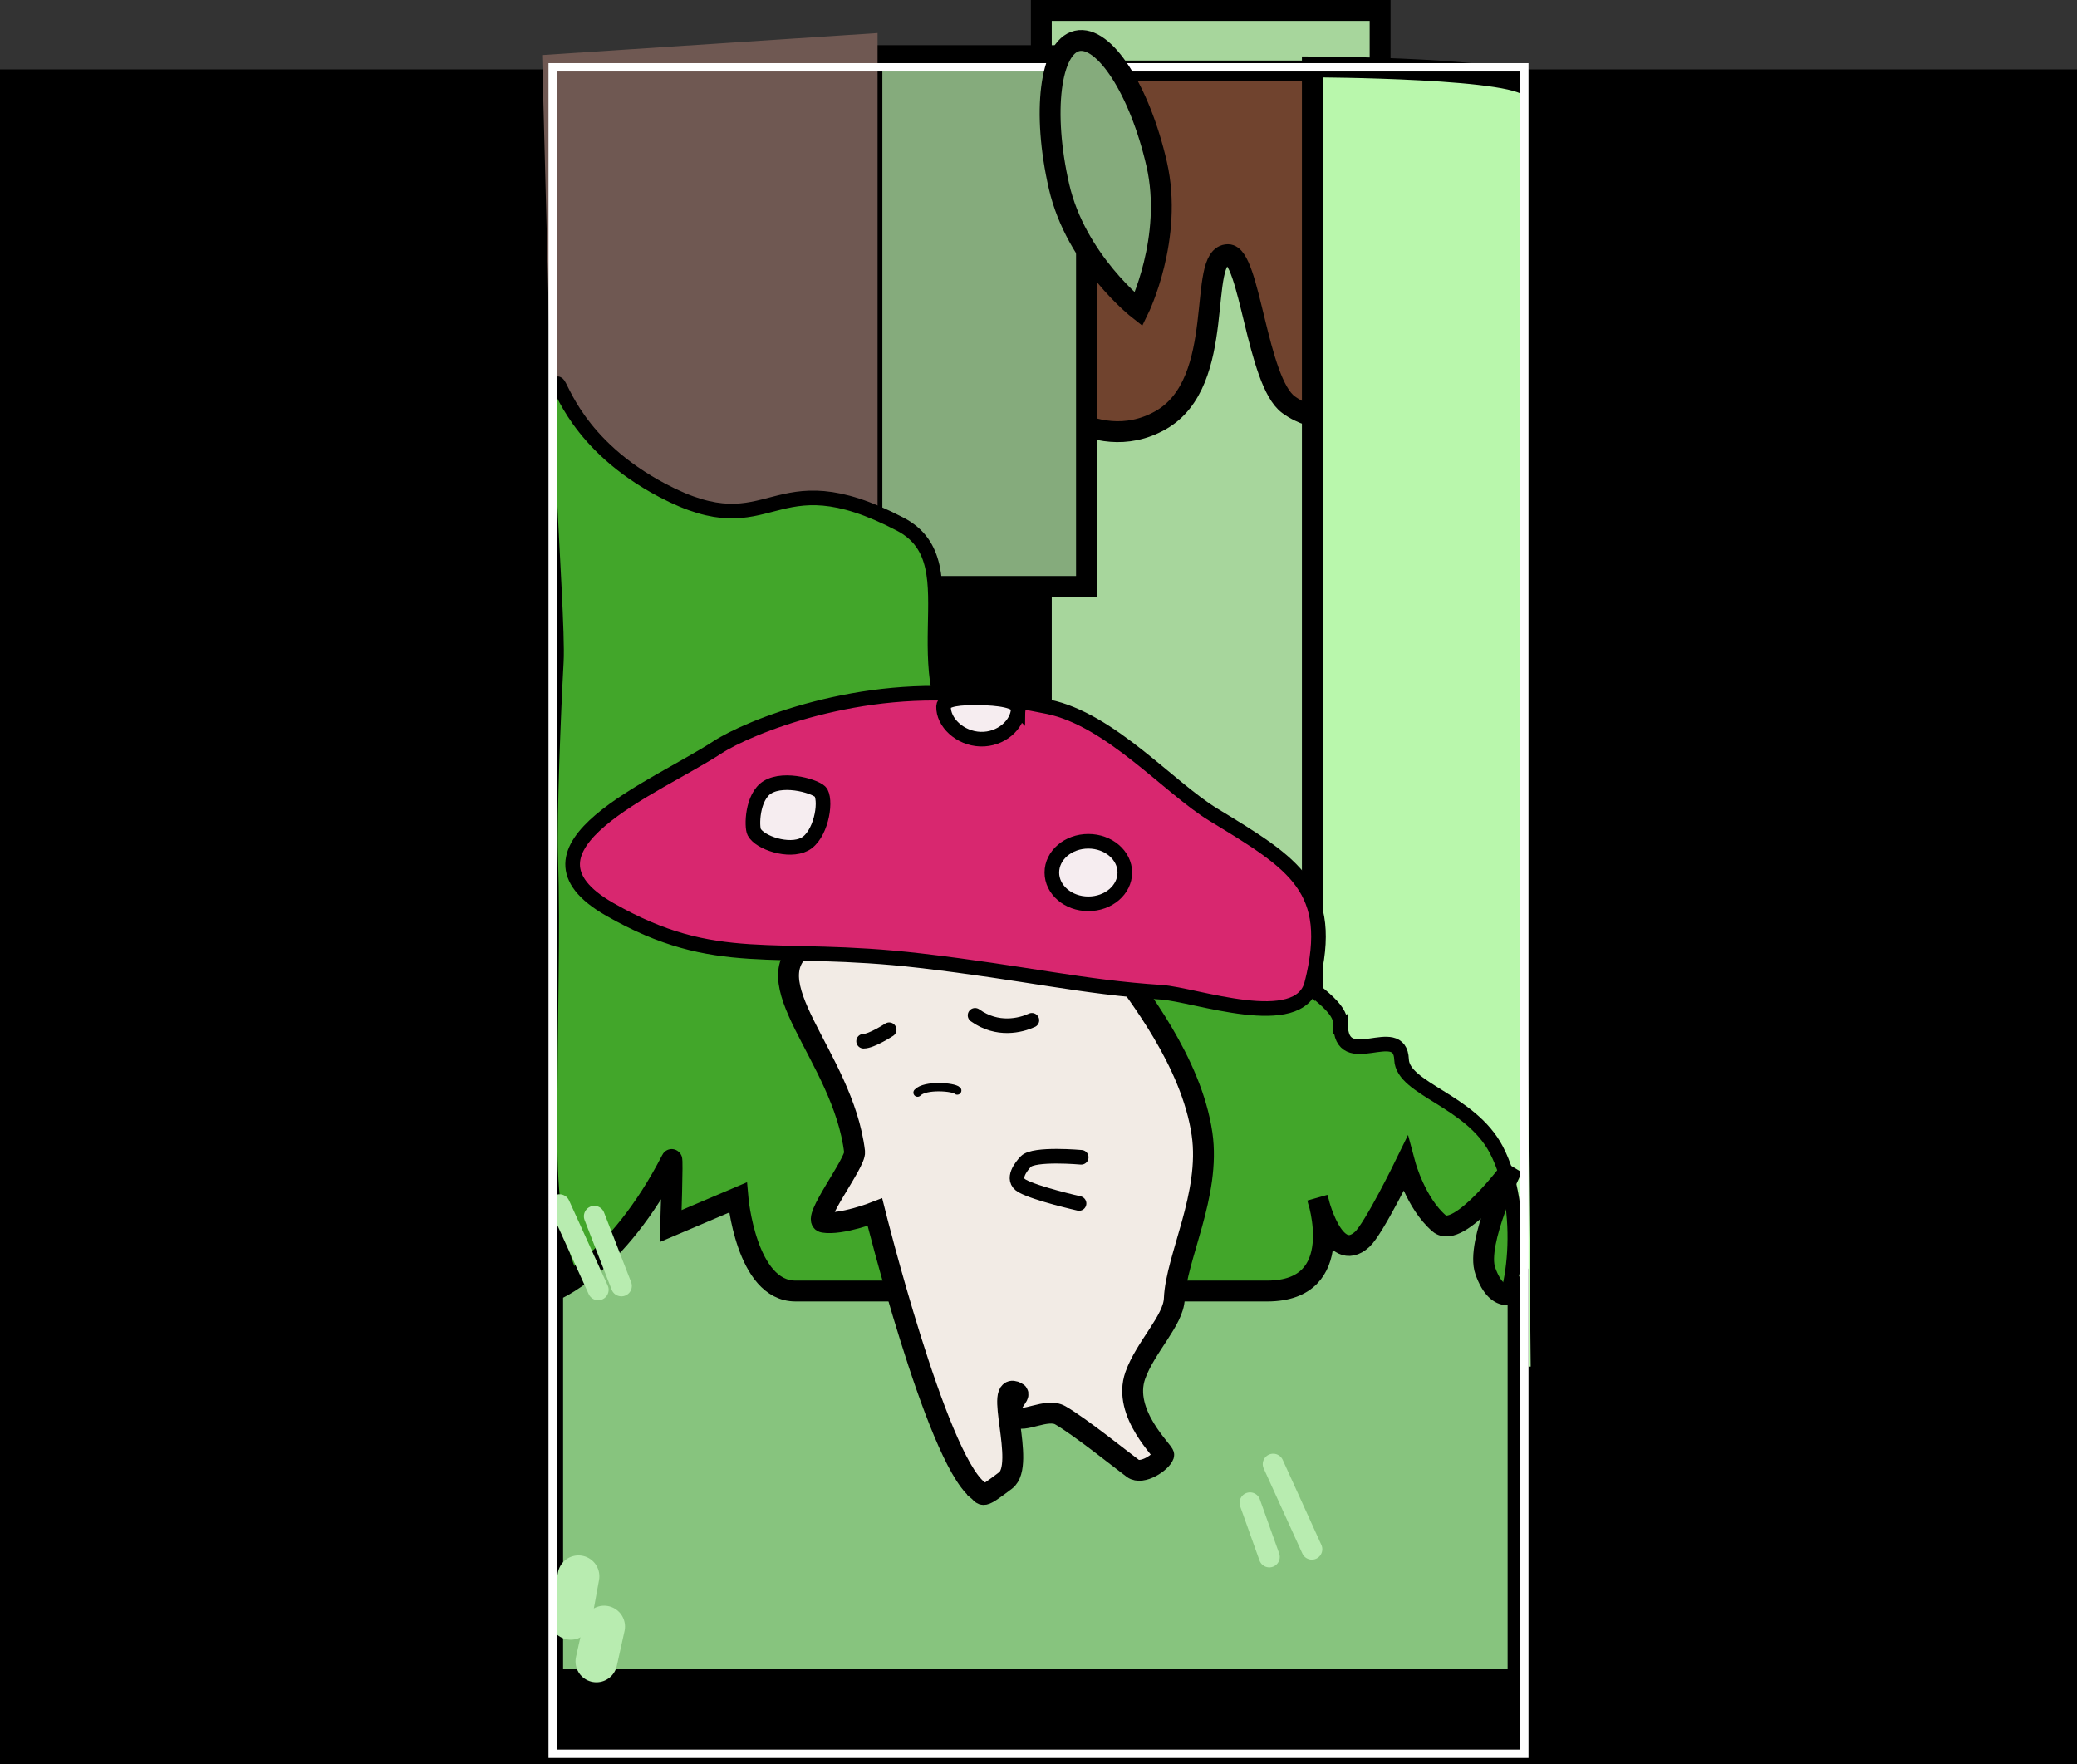 <svg version="1.1" xmlns="http://www.w3.org/2000/svg" xmlns:xlink="http://www.w3.org/1999/xlink" width="497.495" height="422.526" viewBox="0,0,497.495,422.526"><rect x="0" y="0" width="497.495" height="422.526" fill="#333333" stroke="none"/><g transform="translate(8.748,39.574)"><g data-paper-data="{&quot;isPaintingLayer&quot;:true}" fill-rule="nonzero" stroke-linejoin="miter" stroke-miterlimit="10" stroke-dasharray="" stroke-dashoffset="0" style="mix-blend-mode: normal"><path d="M-7.748,381.952v-403.904h495.495v403.904z" fill="#000000" stroke="#000000" stroke-width="2" stroke-linecap="butt"/><path d="M240.676,196.906v-233.98h81.149v233.98z" fill="#a7d69c" stroke="#000000" stroke-width="5" stroke-linecap="butt"/><path d="M237.398,53.414v-75.991h93.989v75.991c0,0 -18.618,13.332 -31.493,3.939c-7.589,-5.537 -9.268,-35.935 -14.502,-35.935c-7.568,0 0.064,30.547 -16.2,39.678c-16.263,9.13 -31.795,-7.681 -31.795,-7.681z" fill="#70432e" stroke="#000000" stroke-width="5" stroke-linecap="butt"/><path d="M200.102,100.88v-127.134h51.394v127.134z" fill="#85ab7c" stroke="#000000" stroke-width="5" stroke-linecap="butt"/><path d="M305.596,290.228v-313.777c0,0 52.178,0.129 52.178,5.474c0,30.368 2.637,308.303 2.637,308.303z" fill="#b9f7ac" stroke="#000000" stroke-width="5" stroke-linecap="butt"/><path d="M126.386,176.619l-5.274,-203.009l80.341,-5.274v208.283z" fill="#6f5852" stroke="none" stroke-width="0" stroke-linecap="butt"/><path d="M312.358,205.697c0,11.745 14.251,-0.759 14.604,8.492c0.27,7.089 16.473,9.711 22.697,21.593c7.367,14.063 4.55,37.302 -1.08,42.147c-13.609,11.713 -69.72,12.298 -111.284,12.298c-92.249,0 -114.295,-0.178 -114.295,-57.32c0,-32.994 0.782,-47.3 0.157,-67.634c-0.294,-9.567 0.691,-34.398 1.352,-46.358c0.342,-6.177 -1.01,-25.74 -1.965,-47.419c-0.425,-9.636 -2.063,-19.17 2.221,-19.17c0.896,0 4.518,14.68 25.208,25.585c26.75,14.098 25.567,-8.309 56.908,8.055c18.376,9.594 -2.539,37.108 19.374,59.085c9.206,9.233 30.334,0.151 46.903,6.082c16.078,5.755 12.564,30.971 23.675,39.435c10.284,7.835 15.523,11.165 15.523,15.129z" fill="#42a62a" stroke="#000000" stroke-width="3.5" stroke-linecap="butt"/><path d="M123.634,362.716v-93.093c0,0 15.169,-5.558 28.502,-31.495c0.309,-0.601 -0.237,15.938 -0.237,15.938l16.097,-6.845c0,0 1.923,22.402 13.782,22.402c33.293,0 77.574,0 113.013,0c19.547,0 12.042,-22.232 12.042,-22.232c0,0 3.735,16.222 10.708,9.85c2.81,-2.568 10.294,-17.9 10.294,-17.9c0,0 2.485,9.255 8.158,14.105c4.718,4.034 17.529,-13.361 17.529,-13.361c0,0 -8.877,18.003 -6.501,24.713c3.132,8.846 7.845,4.825 7.845,4.825v93.093z" fill="#87c47e" stroke="#000000" stroke-width="5" stroke-linecap="butt"/><path d="M140.093,268.401l-6.484,-16.674" fill="none" stroke="#b8ecb0" stroke-width="5" stroke-linecap="round"/><path d="M134.535,269.328l-9.263,-20.379" fill="none" stroke="#b8ecb0" stroke-width="5" stroke-linecap="round"/><path d="M127.964,348.135l1.853,-10.19" fill="none" stroke="#b8ecb0" stroke-width="10" stroke-linecap="round"/><path d="M135.96,349.988l-1.853,8.337" fill="none" stroke="#b8ecb0" stroke-width="10" stroke-linecap="round"/><path d="M290.658,320.345l4.632,12.969" fill="none" stroke="#b8ecb0" stroke-width="5" stroke-linecap="round"/><path d="M296.216,311.082l9.263,20.379" fill="none" stroke="#b8ecb0" stroke-width="5" stroke-linecap="round"/><path d="M123.634,380.451v-403.904h232.733v403.904z" fill="none" stroke="#ffffff" stroke-width="2" stroke-linecap="butt"/><path d="M225.384,317.241c-10.022,-8.156 -24.568,-66.511 -24.568,-66.511c0,0 -7.993,3.131 -12.343,2.415c-2.944,-0.485 7.788,-14.226 7.478,-16.842c-2.732,-23.05 -25.726,-41.407 -10.864,-50.128c11.622,-6.819 21.634,-15.92 36.551,-14.192c8.71,1.009 29.711,8.733 37.851,20.563c3.734,5.427 17.14,21.997 19.684,39.458c2.112,14.5 -6.247,29.614 -6.642,39.474c-0.208,5.198 -6.907,11.532 -9.337,18.344c-3.267,9.158 7.049,18.365 6.807,19.091c-0.567,1.698 -5.195,4.799 -7.36,3.219c-2.223,-1.622 -12.67,-10.024 -17.402,-12.739c-3.274,-1.879 -9,2.004 -10.769,0.255c-2.753,-2.721 1.754,-4.96 0.359,-5.712c-5.854,-3.154 2.318,17.252 -2.713,21.054c-6.115,4.621 -5.134,3.551 -6.731,2.251z" data-paper-data="{&quot;index&quot;:null}" fill="#f2ebe5" stroke="#000000" stroke-width="5" stroke-linecap="butt"/><path d="M268.303,-0.295c4.071,17.763 -4.325,34.842 -4.325,34.842c0,0 -14.995,-11.719 -19.066,-29.482c-4.071,-17.763 -2.134,-33.362 4.325,-34.842c6.459,-1.48 14.995,11.719 19.066,29.482z" fill="#85ab7c" stroke="#000000" stroke-width="5" stroke-linecap="butt"/><path d="M305.468,195.953c-2.955,11.842 -27.934,2.639 -36.059,2.112c-19.018,-1.234 -32.285,-4.585 -57.771,-7.566c-35.482,-4.151 -48.687,2.391 -74.355,-12.296c-25.668,-14.687 11.091,-29.18 25.77,-38.77c7.576,-4.949 34.269,-15.712 62.919,-12.36c5.611,0.656 11.079,1.53 16.354,2.618c14.921,3.078 28.93,19.394 39.588,25.866c19.447,11.811 29.223,17.684 23.555,40.397z" data-paper-data="{&quot;index&quot;:null}" fill="#d8276f" stroke="#000000" stroke-width="3.5" stroke-linecap="butt"/><path d="M204.231,207.048c0,0 -4.2,2.75 -6.125,2.75" data-paper-data="{&quot;index&quot;:null}" fill="none" stroke="#000000" stroke-width="3.5" stroke-linecap="round"/><path d="M238.415,204.785c-2.689,1.232 -8.247,2.641 -13.608,-1.188" fill="none" stroke="#000000" stroke-width="3.5" stroke-linecap="round"/><path d="M211.033,222.103c1.785,-1.927 8.713,-1.37 9.5,-0.5" data-paper-data="{&quot;index&quot;:null}" fill="none" stroke="#000000" stroke-width="2" stroke-linecap="round"/><path d="M260.674,169.398c0,4.137 -3.912,7.49 -8.738,7.49c-4.826,0 -8.738,-3.353 -8.738,-7.49c0,-4.137 3.912,-7.49 8.738,-7.49c4.826,0 8.738,3.353 8.738,7.49z" fill="#f6edf0" stroke="#000000" stroke-width="3.5" stroke-linecap="butt"/><path d="M187.909,150.286c1.347,2.563 -0.154,10.343 -3.938,12.332c-3.784,1.989 -10.72,-0.35 -12.067,-2.913c-0.639,-1.216 -0.573,-8.454 3.18,-10.745c4.159,-2.538 12.116,-0.022 12.825,1.326z" fill="#f6edf0" stroke="#000000" stroke-width="3.5" stroke-linecap="butt"/><path d="M235.157,130.187c-0.121,3.779 -4.123,7.42 -9.065,7.261c-4.942,-0.159 -8.954,-4.057 -8.832,-7.836c0.058,-1.803 4.161,-2.116 8.424,-2.061c4.673,0.059 9.537,0.66 9.474,2.637z" fill="#f6edf0" stroke="#000000" stroke-width="3.5" stroke-linecap="butt"/><path d="M249.716,248.651c0,0 -10.365,-2.341 -13.654,-4.211c-2.742,-1.559 -0.121,-4.755 0.904,-5.826c1.957,-2.043 13.267,-1.017 13.267,-1.017" fill="none" stroke="#000000" stroke-width="3.5" stroke-linecap="round"/></g></g></svg>